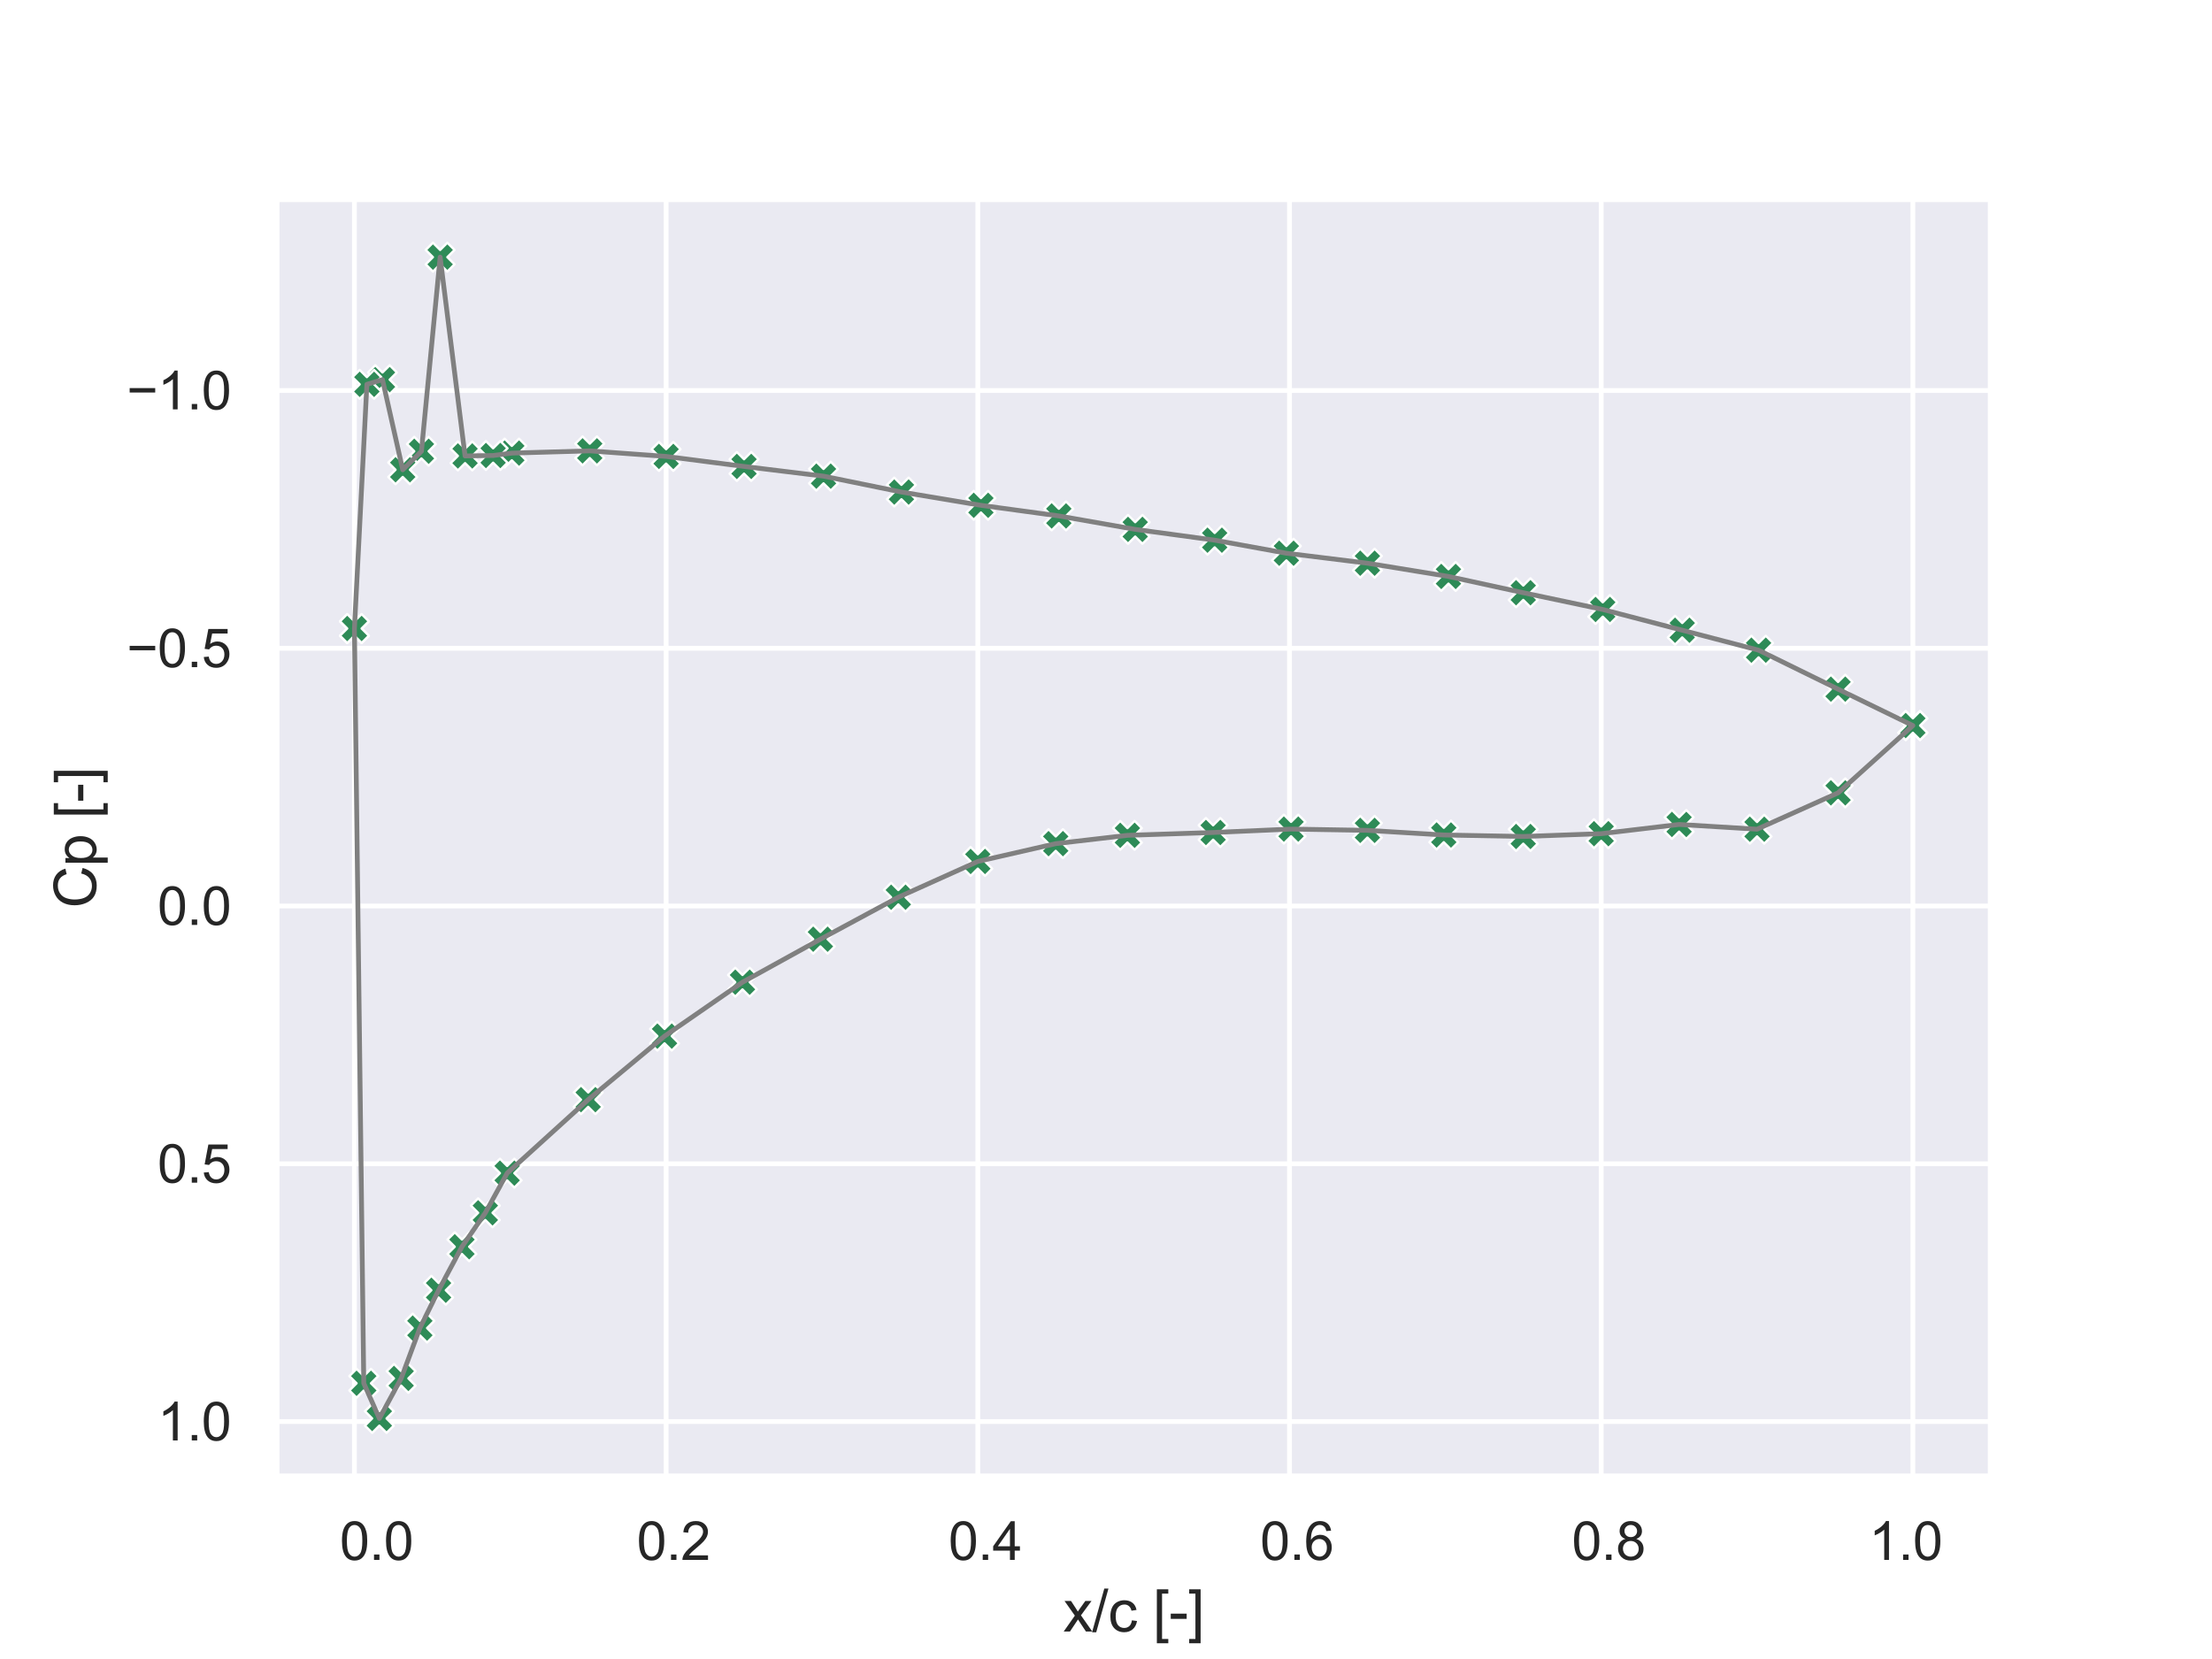 <?xml version="1.0" encoding="utf-8" standalone="no"?>
<!DOCTYPE svg PUBLIC "-//W3C//DTD SVG 1.1//EN"
  "http://www.w3.org/Graphics/SVG/1.1/DTD/svg11.dtd">
<svg xmlns:xlink="http://www.w3.org/1999/xlink" width="460.8pt" height="345.6pt" viewBox="0 0 460.8 345.6" xmlns="http://www.w3.org/2000/svg" version="1.1">
 <defs>
  <style type="text/css">*{stroke-linejoin: round; stroke-linecap: butt}</style>
 </defs>
 <g id="figure_1">
  <g id="patch_1">
   <path d="M 0 345.6 
L 460.8 345.6 
L 460.8 0 
L 0 0 
z
" style="fill: #ffffff"/>
  </g>
  <g id="axes_1">
   <g id="patch_2">
    <path d="M 57.6 307.584 
L 414.72 307.584 
L 414.72 41.472 
L 57.6 41.472 
z
" style="fill: #eaeaf2"/>
   </g>
   <g id="matplotlib.axis_1">
    <g id="xtick_1">
     <g id="line2d_1">
      <path d="M 73.833 307.584 
L 73.833 41.472 
" clip-path="url(#p9f59551414)" style="fill: none; stroke: #ffffff; stroke-linecap: round"/>
     </g>
     <g id="text_1">
      <!-- 0 -->
      <g style="fill: #262626" transform="translate(70.774 324.958) scale(0.11 -0.11)">
       <defs>
        <path id="ArialMT-30" d="M 266 2259 
Q 266 3072 433 3567 
Q 600 4063 929 4331 
Q 1259 4600 1759 4600 
Q 2128 4600 2406 4451 
Q 2684 4303 2865 4023 
Q 3047 3744 3150 3342 
Q 3253 2941 3253 2259 
Q 3253 1453 3087 958 
Q 2922 463 2592 192 
Q 2263 -78 1759 -78 
Q 1097 -78 719 397 
Q 266 969 266 2259 
z
M 844 2259 
Q 844 1131 1108 757 
Q 1372 384 1759 384 
Q 2147 384 2411 759 
Q 2675 1134 2675 2259 
Q 2675 3391 2411 3762 
Q 2147 4134 1753 4134 
Q 1366 4134 1134 3806 
Q 844 3388 844 2259 
z
" transform="scale(0.016)"/>
        <path id="ArialMT-2e" d="M 581 0 
L 581 641 
L 1222 641 
L 1222 0 
L 581 0 
z
" transform="scale(0.016)"/>
       </defs>
       <use xlink:href="#ArialMT-30"/>
       <use xlink:href="#ArialMT-2e" x="55.615"/>
       <use xlink:href="#ArialMT-30" x="83.398"/>
      </g>
     </g>
    </g>
    <g id="xtick_2">
     <g id="line2d_2">
      <path d="M 138.764 307.584 
L 138.764 41.472 
" clip-path="url(#p9f59551414)" style="fill: none; stroke: #ffffff; stroke-linecap: round"/>
     </g>
     <g id="text_2">
      <!-- 20 -->
      <g style="fill: #262626" transform="translate(132.647 324.958) scale(0.11 -0.11)">
       <defs>
        <path id="ArialMT-32" d="M 3222 541 
L 3222 0 
L 194 0 
Q 188 203 259 391 
Q 375 700 629 1000 
Q 884 1300 1366 1694 
Q 2113 2306 2375 2664 
Q 2638 3022 2638 3341 
Q 2638 3675 2398 3904 
Q 2159 4134 1775 4134 
Q 1369 4134 1125 3890 
Q 881 3647 878 3216 
L 300 3275 
Q 359 3922 746 4261 
Q 1134 4600 1788 4600 
Q 2447 4600 2831 4234 
Q 3216 3869 3216 3328 
Q 3216 3053 3103 2787 
Q 2991 2522 2730 2228 
Q 2469 1934 1863 1422 
Q 1356 997 1212 845 
Q 1069 694 975 541 
L 3222 541 
z
" transform="scale(0.016)"/>
       </defs>
       <use xlink:href="#ArialMT-30"/>
       <use xlink:href="#ArialMT-2e" x="55.615"/>
       <use xlink:href="#ArialMT-32" x="83.398"/>
      </g>
     </g>
    </g>
    <g id="xtick_3">
     <g id="line2d_3">
      <path d="M 203.695 307.584 
L 203.695 41.472 
" clip-path="url(#p9f59551414)" style="fill: none; stroke: #ffffff; stroke-linecap: round"/>
     </g>
     <g id="text_3">
      <!-- 40 -->
      <g style="fill: #262626" transform="translate(197.578 324.958) scale(0.11 -0.11)">
       <defs>
        <path id="ArialMT-34" d="M 2069 0 
L 2069 1097 
L 81 1097 
L 81 1613 
L 2172 4581 
L 2631 4581 
L 2631 1613 
L 3250 1613 
L 3250 1097 
L 2631 1097 
L 2631 0 
L 2069 0 
z
M 2069 1613 
L 2069 3678 
L 634 1613 
L 2069 1613 
z
" transform="scale(0.016)"/>
       </defs>
       <use xlink:href="#ArialMT-30"/>
       <use xlink:href="#ArialMT-2e" x="55.615"/>
       <use xlink:href="#ArialMT-34" x="83.398"/>
      </g>
     </g>
    </g>
    <g id="xtick_4">
     <g id="line2d_4">
      <path d="M 268.625 307.584 
L 268.625 41.472 
" clip-path="url(#p9f59551414)" style="fill: none; stroke: #ffffff; stroke-linecap: round"/>
     </g>
     <g id="text_4">
      <!-- 60 -->
      <g style="fill: #262626" transform="translate(262.508 324.958) scale(0.11 -0.11)">
       <defs>
        <path id="ArialMT-36" d="M 3184 3459 
L 2625 3416 
Q 2550 3747 2413 3897 
Q 2184 4138 1850 4138 
Q 1581 4138 1378 3988 
Q 1113 3794 959 3422 
Q 806 3050 800 2363 
Q 1003 2672 1297 2822 
Q 1591 2972 1913 2972 
Q 2475 2972 2870 2558 
Q 3266 2144 3266 1488 
Q 3266 1056 3080 686 
Q 2894 316 2569 119 
Q 2244 -78 1831 -78 
Q 1128 -78 684 439 
Q 241 956 241 2144 
Q 241 3472 731 4075 
Q 1159 4600 1884 4600 
Q 2425 4600 2770 4297 
Q 3116 3994 3184 3459 
z
M 888 1484 
Q 888 1194 1011 928 
Q 1134 663 1356 523 
Q 1578 384 1822 384 
Q 2178 384 2434 671 
Q 2691 959 2691 1453 
Q 2691 1928 2437 2201 
Q 2184 2475 1800 2475 
Q 1419 2475 1153 2201 
Q 888 1928 888 1484 
z
" transform="scale(0.016)"/>
       </defs>
       <use xlink:href="#ArialMT-30"/>
       <use xlink:href="#ArialMT-2e" x="55.615"/>
       <use xlink:href="#ArialMT-36" x="83.398"/>
      </g>
     </g>
    </g>
    <g id="xtick_5">
     <g id="line2d_5">
      <path d="M 333.556 307.584 
L 333.556 41.472 
" clip-path="url(#p9f59551414)" style="fill: none; stroke: #ffffff; stroke-linecap: round"/>
     </g>
     <g id="text_5">
      <!-- 80 -->
      <g style="fill: #262626" transform="translate(327.439 324.958) scale(0.11 -0.11)">
       <defs>
        <path id="ArialMT-38" d="M 1131 2484 
Q 781 2613 612 2850 
Q 444 3088 444 3419 
Q 444 3919 803 4259 
Q 1163 4600 1759 4600 
Q 2359 4600 2725 4251 
Q 3091 3903 3091 3403 
Q 3091 3084 2923 2848 
Q 2756 2613 2416 2484 
Q 2838 2347 3058 2040 
Q 3278 1734 3278 1309 
Q 3278 722 2862 322 
Q 2447 -78 1769 -78 
Q 1091 -78 675 323 
Q 259 725 259 1325 
Q 259 1772 486 2073 
Q 713 2375 1131 2484 
z
M 1019 3438 
Q 1019 3113 1228 2906 
Q 1438 2700 1772 2700 
Q 2097 2700 2305 2904 
Q 2513 3109 2513 3406 
Q 2513 3716 2298 3927 
Q 2084 4138 1766 4138 
Q 1444 4138 1231 3931 
Q 1019 3725 1019 3438 
z
M 838 1322 
Q 838 1081 952 856 
Q 1066 631 1291 507 
Q 1516 384 1775 384 
Q 2178 384 2440 643 
Q 2703 903 2703 1303 
Q 2703 1709 2433 1975 
Q 2163 2241 1756 2241 
Q 1359 2241 1098 1978 
Q 838 1716 838 1322 
z
" transform="scale(0.016)"/>
       </defs>
       <use xlink:href="#ArialMT-30"/>
       <use xlink:href="#ArialMT-2e" x="55.615"/>
       <use xlink:href="#ArialMT-38" x="83.398"/>
      </g>
     </g>
    </g>
    <g id="xtick_6">
     <g id="line2d_6">
      <path d="M 398.487 307.584 
L 398.487 41.472 
" clip-path="url(#p9f59551414)" style="fill: none; stroke: #ffffff; stroke-linecap: round"/>
     </g>
     <g id="text_6">
      <!-- 100 -->
      <g style="fill: #262626" transform="translate(389.312 324.958) scale(0.11 -0.11)">
       <defs>
        <path id="ArialMT-31" d="M 2384 0 
L 1822 0 
L 1822 3584 
Q 1619 3391 1289 3197 
Q 959 3003 697 2906 
L 697 3450 
Q 1169 3672 1522 3987 
Q 1875 4303 2022 4600 
L 2384 4600 
L 2384 0 
z
" transform="scale(0.016)"/>
       </defs>
       <use xlink:href="#ArialMT-31"/>
       <use xlink:href="#ArialMT-2e" x="55.615"/>
       <use xlink:href="#ArialMT-30" x="83.398"/>
      </g>
     </g>
    </g>
    <g id="text_7">
     <!-- x/c [-] -->
     <g style="fill: #262626" transform="translate(221.495 339.879)scale(0.12 -0.12)">
      <defs>
       <path id="ArialMT-78" d="M 47 0 
L 1259 1725 
L 138 3319 
L 841 3319 
L 1350 2541 
Q 1494 2319 1581 2169 
Q 1719 2375 1834 2534 
L 2394 3319 
L 3066 3319 
L 1919 1756 
L 3153 0 
L 2463 0 
L 1781 1031 
L 1600 1309 
L 728 0 
L 47 0 
z
" transform="scale(0.016)"/>
       <path id="ArialMT-2f" d="M 0 -78 
L 1328 4659 
L 1778 4659 
L 453 -78 
L 0 -78 
z
" transform="scale(0.016)"/>
       <path id="ArialMT-63" d="M 2588 1216 
L 3141 1144 
Q 3050 572 2676 248 
Q 2303 -75 1759 -75 
Q 1078 -75 664 370 
Q 250 816 250 1647 
Q 250 2184 428 2587 
Q 606 2991 970 3192 
Q 1334 3394 1763 3394 
Q 2303 3394 2647 3120 
Q 2991 2847 3088 2344 
L 2541 2259 
Q 2463 2594 2264 2762 
Q 2066 2931 1784 2931 
Q 1359 2931 1093 2626 
Q 828 2322 828 1663 
Q 828 994 1084 691 
Q 1341 388 1753 388 
Q 2084 388 2306 591 
Q 2528 794 2588 1216 
z
" transform="scale(0.016)"/>
       <path id="ArialMT-20" transform="scale(0.016)"/>
       <path id="ArialMT-5b" d="M 434 -1272 
L 434 4581 
L 1675 4581 
L 1675 4116 
L 997 4116 
L 997 -806 
L 1675 -806 
L 1675 -1272 
L 434 -1272 
z
" transform="scale(0.016)"/>
       <path id="ArialMT-2d" d="M 203 1375 
L 203 1941 
L 1931 1941 
L 1931 1375 
L 203 1375 
z
" transform="scale(0.016)"/>
       <path id="ArialMT-5d" d="M 1363 -1272 
L 122 -1272 
L 122 -806 
L 800 -806 
L 800 4116 
L 122 4116 
L 122 4581 
L 1363 4581 
L 1363 -1272 
z
" transform="scale(0.016)"/>
      </defs>
      <use xlink:href="#ArialMT-78"/>
      <use xlink:href="#ArialMT-2f" x="50"/>
      <use xlink:href="#ArialMT-63" x="77.783"/>
      <use xlink:href="#ArialMT-20" x="127.783"/>
      <use xlink:href="#ArialMT-5b" x="155.566"/>
      <use xlink:href="#ArialMT-2d" x="183.35"/>
      <use xlink:href="#ArialMT-5d" x="216.65"/>
     </g>
    </g>
   </g>
   <g id="matplotlib.axis_2">
    <g id="ytick_1">
     <g id="line2d_7">
      <path d="M 57.6 81.347 
L 414.72 81.347 
" clip-path="url(#p9f59551414)" style="fill: none; stroke: #ffffff; stroke-linecap: round"/>
     </g>
     <g id="text_8">
      <!-- −1.0 -->
      <g style="fill: #262626" transform="translate(26.385 85.284)scale(0.11 -0.11)">
       <defs>
        <path id="ArialMT-2212" d="M 3381 1997 
L 356 1997 
L 356 2522 
L 3381 2522 
L 3381 1997 
z
" transform="scale(0.016)"/>
       </defs>
       <use xlink:href="#ArialMT-2212"/>
       <use xlink:href="#ArialMT-31" x="58.398"/>
       <use xlink:href="#ArialMT-2e" x="114.014"/>
       <use xlink:href="#ArialMT-30" x="141.797"/>
      </g>
     </g>
    </g>
    <g id="ytick_2">
     <g id="line2d_8">
      <path d="M 57.6 135.044 
L 414.72 135.044 
" clip-path="url(#p9f59551414)" style="fill: none; stroke: #ffffff; stroke-linecap: round"/>
     </g>
     <g id="text_9">
      <!-- −0.5 -->
      <g style="fill: #262626" transform="translate(26.385 138.981)scale(0.11 -0.11)">
       <defs>
        <path id="ArialMT-35" d="M 266 1200 
L 856 1250 
Q 922 819 1161 601 
Q 1400 384 1738 384 
Q 2144 384 2425 690 
Q 2706 997 2706 1503 
Q 2706 1984 2436 2262 
Q 2166 2541 1728 2541 
Q 1456 2541 1237 2417 
Q 1019 2294 894 2097 
L 366 2166 
L 809 4519 
L 3088 4519 
L 3088 3981 
L 1259 3981 
L 1013 2750 
Q 1425 3038 1878 3038 
Q 2478 3038 2890 2622 
Q 3303 2206 3303 1553 
Q 3303 931 2941 478 
Q 2500 -78 1738 -78 
Q 1113 -78 717 272 
Q 322 622 266 1200 
z
" transform="scale(0.016)"/>
       </defs>
       <use xlink:href="#ArialMT-2212"/>
       <use xlink:href="#ArialMT-30" x="58.398"/>
       <use xlink:href="#ArialMT-2e" x="114.014"/>
       <use xlink:href="#ArialMT-35" x="141.797"/>
      </g>
     </g>
    </g>
    <g id="ytick_3">
     <g id="line2d_9">
      <path d="M 57.6 188.74 
L 414.72 188.74 
" clip-path="url(#p9f59551414)" style="fill: none; stroke: #ffffff; stroke-linecap: round"/>
     </g>
     <g id="text_10">
      <!-- 0.0 -->
      <g style="fill: #262626" transform="translate(32.81 192.677)scale(0.11 -0.11)">
       <use xlink:href="#ArialMT-30"/>
       <use xlink:href="#ArialMT-2e" x="55.615"/>
       <use xlink:href="#ArialMT-30" x="83.398"/>
      </g>
     </g>
    </g>
    <g id="ytick_4">
     <g id="line2d_10">
      <path d="M 57.6 242.437 
L 414.72 242.437 
" clip-path="url(#p9f59551414)" style="fill: none; stroke: #ffffff; stroke-linecap: round"/>
     </g>
     <g id="text_11">
      <!-- 0.5 -->
      <g style="fill: #262626" transform="translate(32.81 246.374)scale(0.11 -0.11)">
       <use xlink:href="#ArialMT-30"/>
       <use xlink:href="#ArialMT-2e" x="55.615"/>
       <use xlink:href="#ArialMT-35" x="83.398"/>
      </g>
     </g>
    </g>
    <g id="ytick_5">
     <g id="line2d_11">
      <path d="M 57.6 296.133 
L 414.72 296.133 
" clip-path="url(#p9f59551414)" style="fill: none; stroke: #ffffff; stroke-linecap: round"/>
     </g>
     <g id="text_12">
      <!-- 1.0 -->
      <g style="fill: #262626" transform="translate(32.81 300.07)scale(0.11 -0.11)">
       <use xlink:href="#ArialMT-31"/>
       <use xlink:href="#ArialMT-2e" x="55.615"/>
       <use xlink:href="#ArialMT-30" x="83.398"/>
      </g>
     </g>
    </g>
    <g id="text_13">
     <!-- Cp [-] -->
     <g style="fill: #262626" transform="translate(20 189.196)rotate(-90)scale(0.12 -0.12)">
      <defs>
       <path id="ArialMT-43" d="M 3763 1606 
L 4369 1453 
Q 4178 706 3683 314 
Q 3188 -78 2472 -78 
Q 1731 -78 1267 223 
Q 803 525 561 1097 
Q 319 1669 319 2325 
Q 319 3041 592 3573 
Q 866 4106 1370 4382 
Q 1875 4659 2481 4659 
Q 3169 4659 3637 4309 
Q 4106 3959 4291 3325 
L 3694 3184 
Q 3534 3684 3231 3912 
Q 2928 4141 2469 4141 
Q 1941 4141 1586 3887 
Q 1231 3634 1087 3207 
Q 944 2781 944 2328 
Q 944 1744 1114 1308 
Q 1284 872 1643 656 
Q 2003 441 2422 441 
Q 2931 441 3284 734 
Q 3638 1028 3763 1606 
z
" transform="scale(0.016)"/>
       <path id="ArialMT-70" d="M 422 -1272 
L 422 3319 
L 934 3319 
L 934 2888 
Q 1116 3141 1344 3267 
Q 1572 3394 1897 3394 
Q 2322 3394 2647 3175 
Q 2972 2956 3137 2557 
Q 3303 2159 3303 1684 
Q 3303 1175 3120 767 
Q 2938 359 2589 142 
Q 2241 -75 1856 -75 
Q 1575 -75 1351 44 
Q 1128 163 984 344 
L 984 -1272 
L 422 -1272 
z
M 931 1641 
Q 931 1000 1190 694 
Q 1450 388 1819 388 
Q 2194 388 2461 705 
Q 2728 1022 2728 1688 
Q 2728 2322 2467 2637 
Q 2206 2953 1844 2953 
Q 1484 2953 1207 2617 
Q 931 2281 931 1641 
z
" transform="scale(0.016)"/>
      </defs>
      <use xlink:href="#ArialMT-43"/>
      <use xlink:href="#ArialMT-70" x="72.217"/>
      <use xlink:href="#ArialMT-20" x="127.832"/>
      <use xlink:href="#ArialMT-5b" x="155.615"/>
      <use xlink:href="#ArialMT-2d" x="183.398"/>
      <use xlink:href="#ArialMT-5d" x="216.699"/>
     </g>
    </g>
   </g>
   <g id="PathCollection_1">
    <defs>
     <path id="m593f0fd1e0" d="M -1.5 3 
L 0 1.5 
L 1.5 3 
L 3 1.5 
L 1.5 0 
L 3 -1.5 
L 1.5 -3 
L 0 -1.5 
L -1.5 -3 
L -3 -1.5 
L -1.5 0 
L -3 1.5 
z
" style="stroke: #ffffff; stroke-width: 0.48"/>
    </defs>
    <g clip-path="url(#p9f59551414)">
     <use xlink:href="#m593f0fd1e0" x="398.487" y="151.147" style="fill: #2e8b57; stroke: #ffffff; stroke-width: 0.48"/>
     <use xlink:href="#m593f0fd1e0" x="382.904" y="143.563" style="fill: #2e8b57; stroke: #ffffff; stroke-width: 0.48"/>
     <use xlink:href="#m593f0fd1e0" x="366.346" y="135.443" style="fill: #2e8b57; stroke: #ffffff; stroke-width: 0.48"/>
     <use xlink:href="#m593f0fd1e0" x="350.438" y="131.287" style="fill: #2e8b57; stroke: #ffffff; stroke-width: 0.48"/>
     <use xlink:href="#m593f0fd1e0" x="333.881" y="126.968" style="fill: #2e8b57; stroke: #ffffff; stroke-width: 0.48"/>
     <use xlink:href="#m593f0fd1e0" x="317.324" y="123.475" style="fill: #2e8b57; stroke: #ffffff; stroke-width: 0.48"/>
     <use xlink:href="#m593f0fd1e0" x="301.74" y="120.085" style="fill: #2e8b57; stroke: #ffffff; stroke-width: 0.48"/>
     <use xlink:href="#m593f0fd1e0" x="284.858" y="117.326" style="fill: #2e8b57; stroke: #ffffff; stroke-width: 0.48"/>
     <use xlink:href="#m593f0fd1e0" x="267.976" y="115.246" style="fill: #2e8b57; stroke: #ffffff; stroke-width: 0.48"/>
     <use xlink:href="#m593f0fd1e0" x="253.042" y="112.529" style="fill: #2e8b57; stroke: #ffffff; stroke-width: 0.48"/>
     <use xlink:href="#m593f0fd1e0" x="236.485" y="110.279" style="fill: #2e8b57; stroke: #ffffff; stroke-width: 0.48"/>
     <use xlink:href="#m593f0fd1e0" x="220.577" y="107.478" style="fill: #2e8b57; stroke: #ffffff; stroke-width: 0.48"/>
     <use xlink:href="#m593f0fd1e0" x="204.344" y="105.265" style="fill: #2e8b57; stroke: #ffffff; stroke-width: 0.48"/>
     <use xlink:href="#m593f0fd1e0" x="187.786" y="102.503" style="fill: #2e8b57; stroke: #ffffff; stroke-width: 0.48"/>
     <use xlink:href="#m593f0fd1e0" x="171.554" y="99.191" style="fill: #2e8b57; stroke: #ffffff; stroke-width: 0.48"/>
     <use xlink:href="#m593f0fd1e0" x="154.996" y="97.168" style="fill: #2e8b57; stroke: #ffffff; stroke-width: 0.48"/>
     <use xlink:href="#m593f0fd1e0" x="138.764" y="95.081" style="fill: #2e8b57; stroke: #ffffff; stroke-width: 0.48"/>
     <use xlink:href="#m593f0fd1e0" x="122.856" y="93.924" style="fill: #2e8b57; stroke: #ffffff; stroke-width: 0.48"/>
     <use xlink:href="#m593f0fd1e0" x="106.623" y="94.387" style="fill: #2e8b57; stroke: #ffffff; stroke-width: 0.48"/>
     <use xlink:href="#m593f0fd1e0" x="102.727" y="94.889" style="fill: #2e8b57; stroke: #ffffff; stroke-width: 0.48"/>
     <use xlink:href="#m593f0fd1e0" x="96.883" y="94.978" style="fill: #2e8b57; stroke: #ffffff; stroke-width: 0.48"/>
     <use xlink:href="#m593f0fd1e0" x="91.689" y="53.568" style="fill: #2e8b57; stroke: #ffffff; stroke-width: 0.48"/>
     <use xlink:href="#m593f0fd1e0" x="87.793" y="94.005" style="fill: #2e8b57; stroke: #ffffff; stroke-width: 0.48"/>
     <use xlink:href="#m593f0fd1e0" x="83.897" y="97.861" style="fill: #2e8b57; stroke: #ffffff; stroke-width: 0.48"/>
     <use xlink:href="#m593f0fd1e0" x="79.677" y="79.09" style="fill: #2e8b57; stroke: #ffffff; stroke-width: 0.48"/>
     <use xlink:href="#m593f0fd1e0" x="76.43" y="80.064" style="fill: #2e8b57; stroke: #ffffff; stroke-width: 0.48"/>
     <use xlink:href="#m593f0fd1e0" x="73.833" y="130.95" style="fill: #2e8b57; stroke: #ffffff; stroke-width: 0.48"/>
     <use xlink:href="#m593f0fd1e0" x="73.833" y="130.929" style="fill: #2e8b57; stroke: #ffffff; stroke-width: 0.48"/>
     <use xlink:href="#m593f0fd1e0" x="75.781" y="288.165" style="fill: #2e8b57; stroke: #ffffff; stroke-width: 0.48"/>
     <use xlink:href="#m593f0fd1e0" x="79.027" y="295.488" style="fill: #2e8b57; stroke: #ffffff; stroke-width: 0.48"/>
     <use xlink:href="#m593f0fd1e0" x="83.572" y="287.146" style="fill: #2e8b57; stroke: #ffffff; stroke-width: 0.48"/>
     <use xlink:href="#m593f0fd1e0" x="87.468" y="276.66" style="fill: #2e8b57; stroke: #ffffff; stroke-width: 0.48"/>
     <use xlink:href="#m593f0fd1e0" x="91.364" y="268.781" style="fill: #2e8b57; stroke: #ffffff; stroke-width: 0.48"/>
     <use xlink:href="#m593f0fd1e0" x="96.234" y="259.722" style="fill: #2e8b57; stroke: #ffffff; stroke-width: 0.48"/>
     <use xlink:href="#m593f0fd1e0" x="101.104" y="252.65" style="fill: #2e8b57; stroke: #ffffff; stroke-width: 0.48"/>
     <use xlink:href="#m593f0fd1e0" x="105.649" y="244.39" style="fill: #2e8b57; stroke: #ffffff; stroke-width: 0.48"/>
     <use xlink:href="#m593f0fd1e0" x="122.531" y="229.079" style="fill: #2e8b57; stroke: #ffffff; stroke-width: 0.48"/>
     <use xlink:href="#m593f0fd1e0" x="138.439" y="215.845" style="fill: #2e8b57; stroke: #ffffff; stroke-width: 0.48"/>
     <use xlink:href="#m593f0fd1e0" x="154.672" y="204.61" style="fill: #2e8b57; stroke: #ffffff; stroke-width: 0.48"/>
     <use xlink:href="#m593f0fd1e0" x="170.904" y="195.653" style="fill: #2e8b57; stroke: #ffffff; stroke-width: 0.48"/>
     <use xlink:href="#m593f0fd1e0" x="187.137" y="186.91" style="fill: #2e8b57; stroke: #ffffff; stroke-width: 0.48"/>
     <use xlink:href="#m593f0fd1e0" x="203.695" y="179.456" style="fill: #2e8b57; stroke: #ffffff; stroke-width: 0.48"/>
     <use xlink:href="#m593f0fd1e0" x="219.927" y="175.745" style="fill: #2e8b57; stroke: #ffffff; stroke-width: 0.48"/>
     <use xlink:href="#m593f0fd1e0" x="234.861" y="174.014" style="fill: #2e8b57; stroke: #ffffff; stroke-width: 0.48"/>
     <use xlink:href="#m593f0fd1e0" x="252.717" y="173.424" style="fill: #2e8b57; stroke: #ffffff; stroke-width: 0.48"/>
     <use xlink:href="#m593f0fd1e0" x="268.95" y="172.713" style="fill: #2e8b57; stroke: #ffffff; stroke-width: 0.48"/>
     <use xlink:href="#m593f0fd1e0" x="284.858" y="172.979" style="fill: #2e8b57; stroke: #ffffff; stroke-width: 0.48"/>
     <use xlink:href="#m593f0fd1e0" x="300.766" y="173.942" style="fill: #2e8b57; stroke: #ffffff; stroke-width: 0.48"/>
     <use xlink:href="#m593f0fd1e0" x="317.324" y="174.254" style="fill: #2e8b57; stroke: #ffffff; stroke-width: 0.48"/>
     <use xlink:href="#m593f0fd1e0" x="333.556" y="173.67" style="fill: #2e8b57; stroke: #ffffff; stroke-width: 0.48"/>
     <use xlink:href="#m593f0fd1e0" x="349.789" y="171.747" style="fill: #2e8b57; stroke: #ffffff; stroke-width: 0.48"/>
     <use xlink:href="#m593f0fd1e0" x="366.022" y="172.739" style="fill: #2e8b57; stroke: #ffffff; stroke-width: 0.48"/>
     <use xlink:href="#m593f0fd1e0" x="382.904" y="165.164" style="fill: #2e8b57; stroke: #ffffff; stroke-width: 0.48"/>
     <use xlink:href="#m593f0fd1e0" x="398.487" y="151.147" style="fill: #2e8b57; stroke: #ffffff; stroke-width: 0.48"/>
    </g>
   </g>
   <g id="line2d_12">
    <path d="M 398.487 151.147 
L 382.904 143.563 
L 366.346 135.443 
L 350.438 131.287 
L 333.881 126.968 
L 317.324 123.475 
L 301.74 120.085 
L 284.858 117.326 
L 267.976 115.246 
L 253.042 112.529 
L 236.485 110.279 
L 220.577 107.478 
L 204.344 105.265 
L 187.786 102.503 
L 171.554 99.191 
L 154.996 97.168 
L 138.764 95.081 
L 122.856 93.924 
L 106.623 94.387 
L 102.727 94.889 
L 96.883 94.978 
L 91.689 53.568 
L 87.793 94.005 
L 83.897 97.861 
L 79.677 79.09 
L 76.43 80.064 
L 73.833 130.95 
L 73.833 130.929 
L 75.781 288.165 
L 79.027 295.488 
L 83.572 287.146 
L 87.468 276.66 
L 91.364 268.781 
L 96.234 259.722 
L 101.104 252.65 
L 105.649 244.39 
L 122.531 229.079 
L 138.439 215.845 
L 154.672 204.61 
L 170.904 195.653 
L 187.137 186.91 
L 203.695 179.456 
L 219.927 175.745 
L 234.861 174.014 
L 252.717 173.424 
L 268.95 172.713 
L 284.858 172.979 
L 300.766 173.942 
L 317.324 174.254 
L 333.556 173.67 
L 349.789 171.747 
L 366.022 172.739 
L 382.904 165.164 
L 398.487 151.147 
" clip-path="url(#p9f59551414)" style="fill: none; stroke: #808080; stroke-linecap: round"/>
   </g>
   <g id="patch_3">
    <path d="M 57.6 307.584 
L 57.6 41.472 
" style="fill: none; stroke: #ffffff; stroke-width: 1.25; stroke-linejoin: miter; stroke-linecap: square"/>
   </g>
   <g id="patch_4">
    <path d="M 414.72 307.584 
L 414.72 41.472 
" style="fill: none; stroke: #ffffff; stroke-width: 1.25; stroke-linejoin: miter; stroke-linecap: square"/>
   </g>
   <g id="patch_5">
    <path d="M 57.6 307.584 
L 414.72 307.584 
" style="fill: none; stroke: #ffffff; stroke-width: 1.25; stroke-linejoin: miter; stroke-linecap: square"/>
   </g>
   <g id="patch_6">
    <path d="M 57.6 41.472 
L 414.72 41.472 
" style="fill: none; stroke: #ffffff; stroke-width: 1.25; stroke-linejoin: miter; stroke-linecap: square"/>
   </g>
  </g>
 </g>
 <defs>
  <clipPath id="p9f59551414">
   <rect x="57.6" y="41.472" width="357.12" height="266.112"/>
  </clipPath>
 </defs>
</svg>
